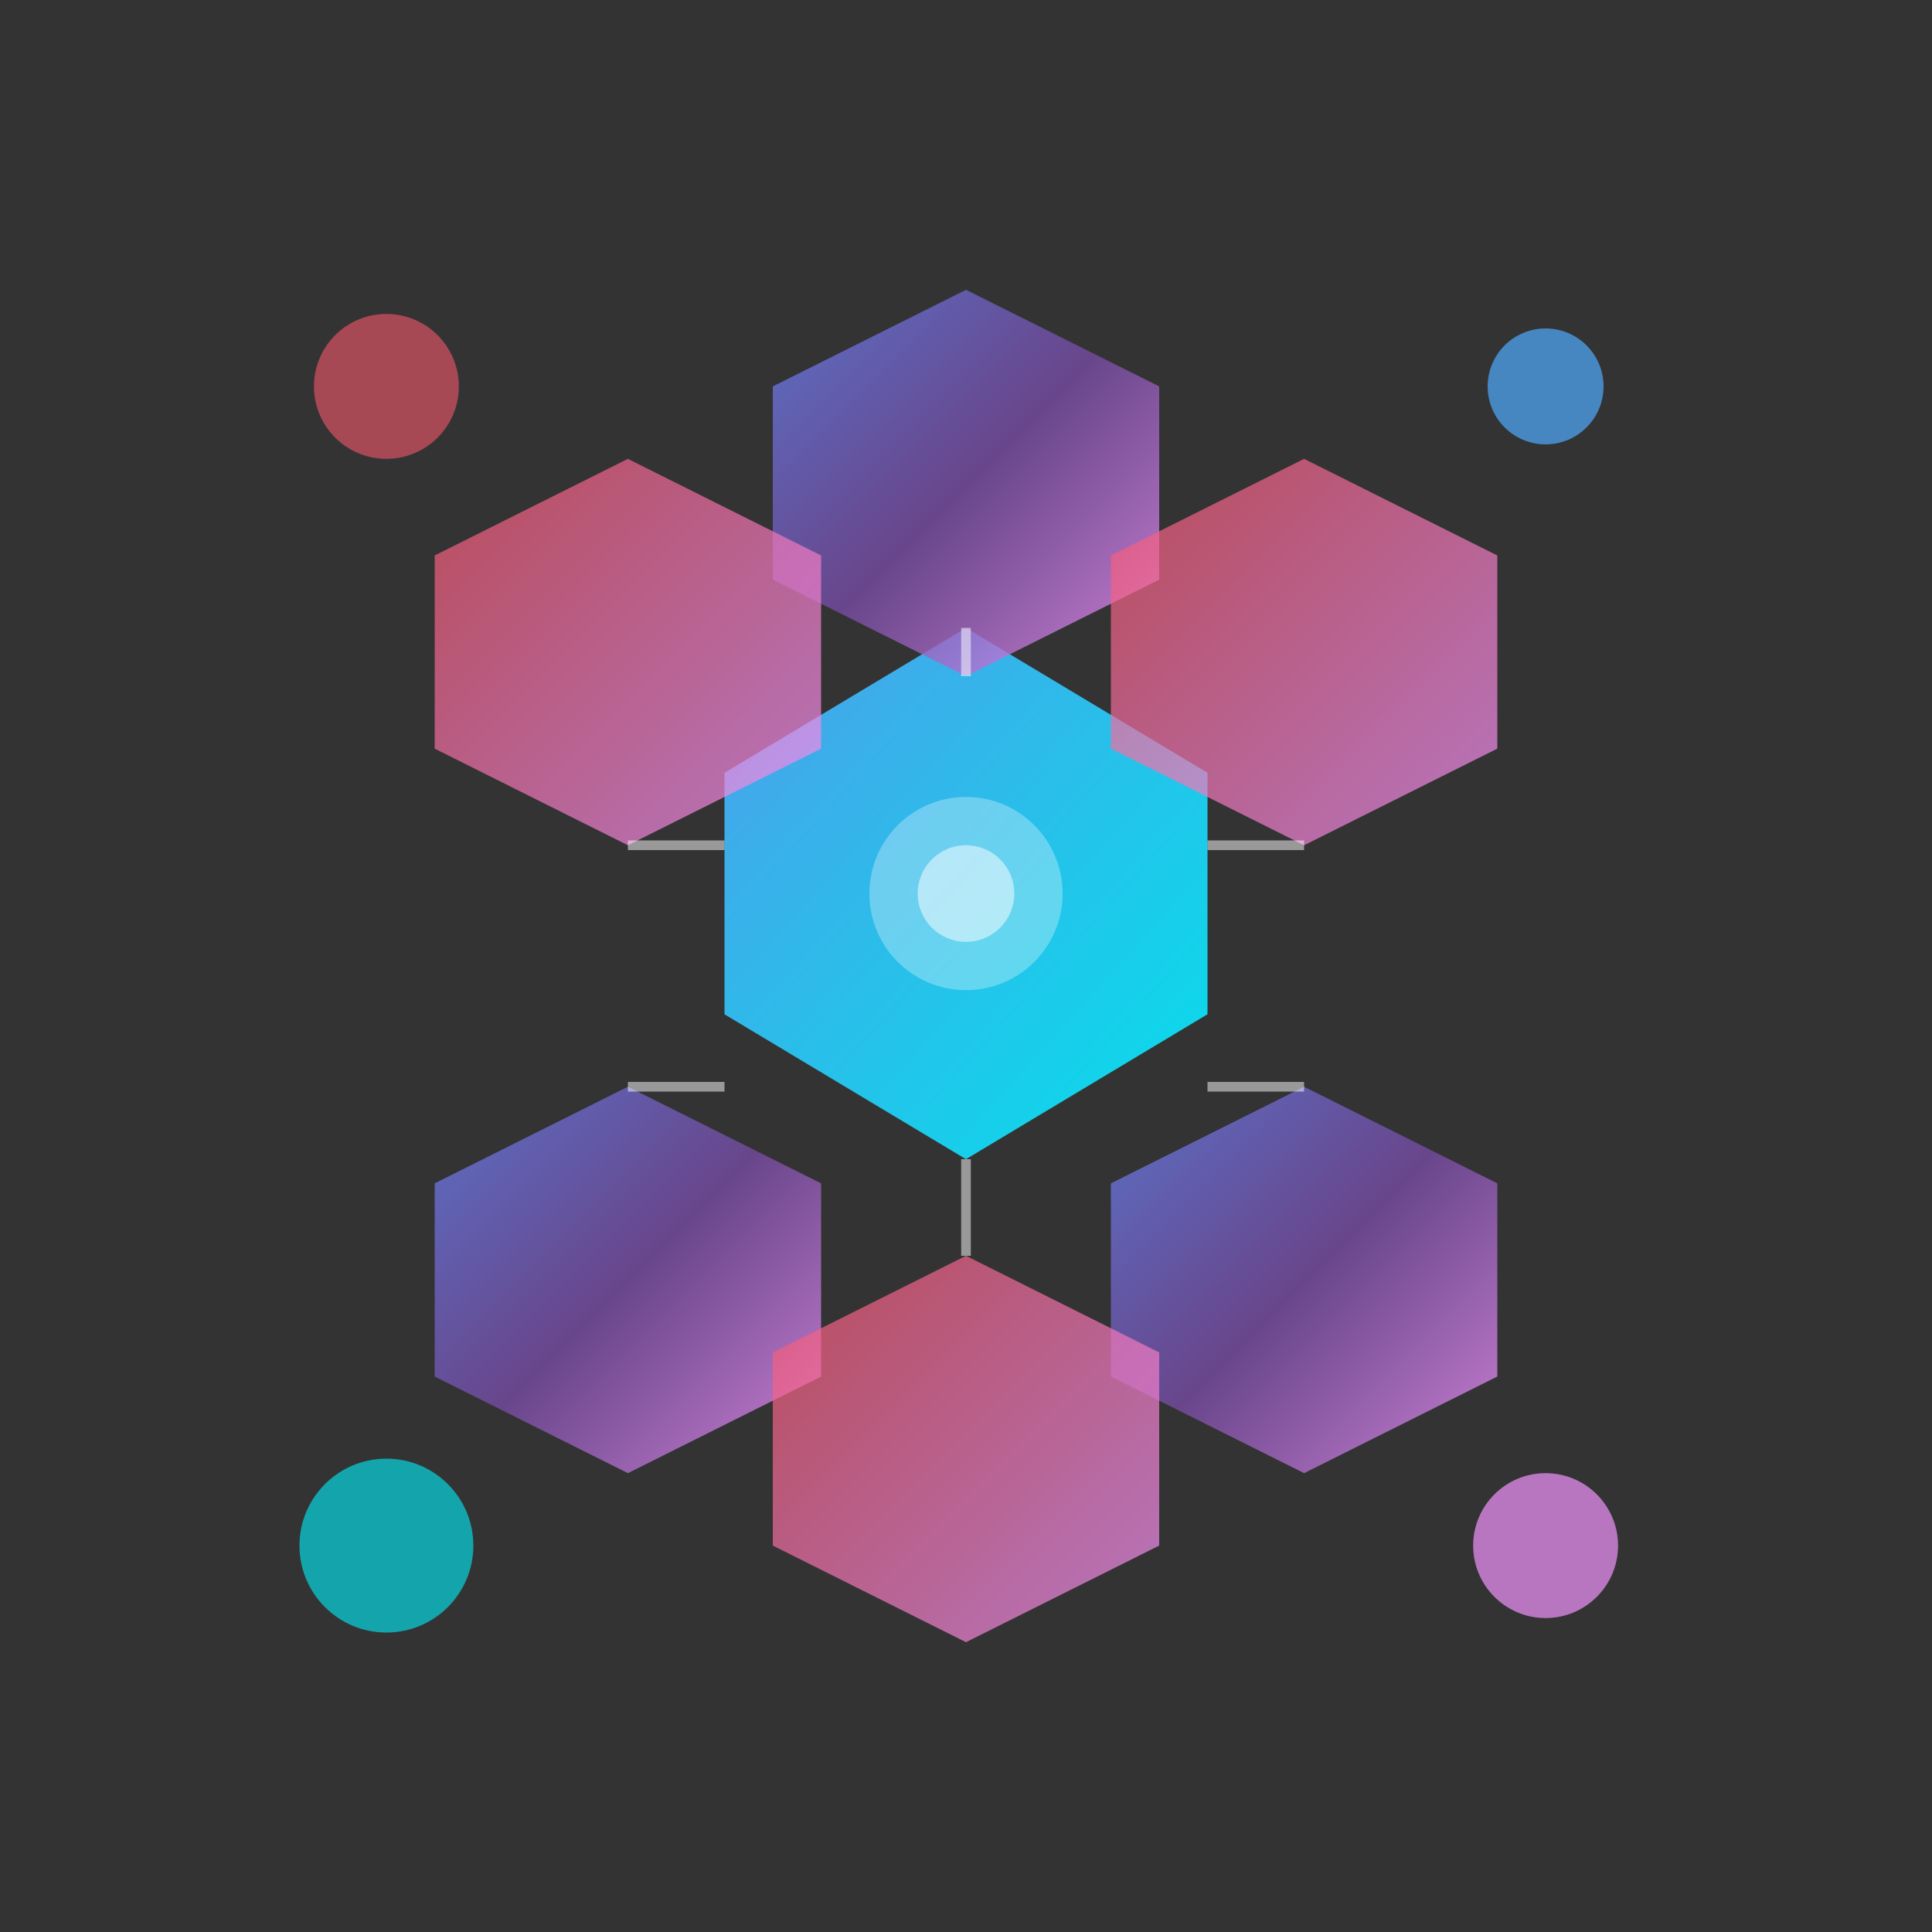 <svg width="400" height="400" viewBox="0 0 400 400" fill="none" xmlns="http://www.w3.org/2000/svg">
  <rect x="0" y="0" width="400" height="400" fill="#333333" stroke="none"/>
  <defs>
    <linearGradient id="hexGradient" x1="0%" y1="0%" x2="100%" y2="100%">
      <stop offset="0%" style="stop-color:#667eea"/>
      <stop offset="50%" style="stop-color:#764ba2"/>
      <stop offset="100%" style="stop-color:#f093fb"/>
    </linearGradient>
    
    <linearGradient id="accentGradient" x1="0%" y1="0%" x2="100%" y2="100%">
      <stop offset="0%" style="stop-color:#f5576c"/>
      <stop offset="100%" style="stop-color:#f093fb"/>
    </linearGradient>
    
    <linearGradient id="centerGradient" x1="0%" y1="0%" x2="100%" y2="100%">
      <stop offset="0%" style="stop-color:#4facfe"/>
      <stop offset="100%" style="stop-color:#00f2fe"/>
    </linearGradient>
  </defs>
  
  <!-- Central hexagon -->
  <polygon points="200,130 250,160 250,210 200,240 150,210 150,160" fill="url(#centerGradient)" opacity="0.9"/>
  
  <!-- Surrounding hexagons -->
  <polygon points="200,60 240,80 240,120 200,140 160,120 160,80" fill="url(#hexGradient)" opacity="0.8"/>
  <polygon points="130,95 170,115 170,155 130,175 90,155 90,115" fill="url(#accentGradient)" opacity="0.7"/>
  <polygon points="270,95 310,115 310,155 270,175 230,155 230,115" fill="url(#accentGradient)" opacity="0.7"/>
  <polygon points="130,225 170,245 170,285 130,305 90,285 90,245" fill="url(#hexGradient)" opacity="0.8"/>
  <polygon points="270,225 310,245 310,285 270,305 230,285 230,245" fill="url(#hexGradient)" opacity="0.8"/>
  <polygon points="200,260 240,280 240,320 200,340 160,320 160,280" fill="url(#accentGradient)" opacity="0.7"/>
  
  <!-- Corner decorations -->
  <circle cx="80" cy="80" r="15" fill="#f5576c" opacity="0.6"/>
  <circle cx="320" cy="80" r="12" fill="#4facfe" opacity="0.7"/>
  <circle cx="80" cy="320" r="18" fill="#00f2fe" opacity="0.6"/>
  <circle cx="320" cy="320" r="15" fill="#f093fb" opacity="0.7"/>
  
  <!-- Connecting lines -->
  <line x1="200" y1="140" x2="200" y2="130" stroke="white" stroke-width="2" opacity="0.5"/>
  <line x1="150" y1="175" x2="130" y2="175" stroke="white" stroke-width="2" opacity="0.5"/>
  <line x1="250" y1="175" x2="270" y2="175" stroke="white" stroke-width="2" opacity="0.5"/>
  <line x1="150" y1="225" x2="130" y2="225" stroke="white" stroke-width="2" opacity="0.5"/>
  <line x1="250" y1="225" x2="270" y2="225" stroke="white" stroke-width="2" opacity="0.5"/>
  <line x1="200" y1="240" x2="200" y2="260" stroke="white" stroke-width="2" opacity="0.5"/>
  
  <!-- Inner details -->
  <circle cx="200" cy="185" r="20" fill="white" opacity="0.3"/>
  <circle cx="200" cy="185" r="10" fill="white" opacity="0.5"/>
</svg>
